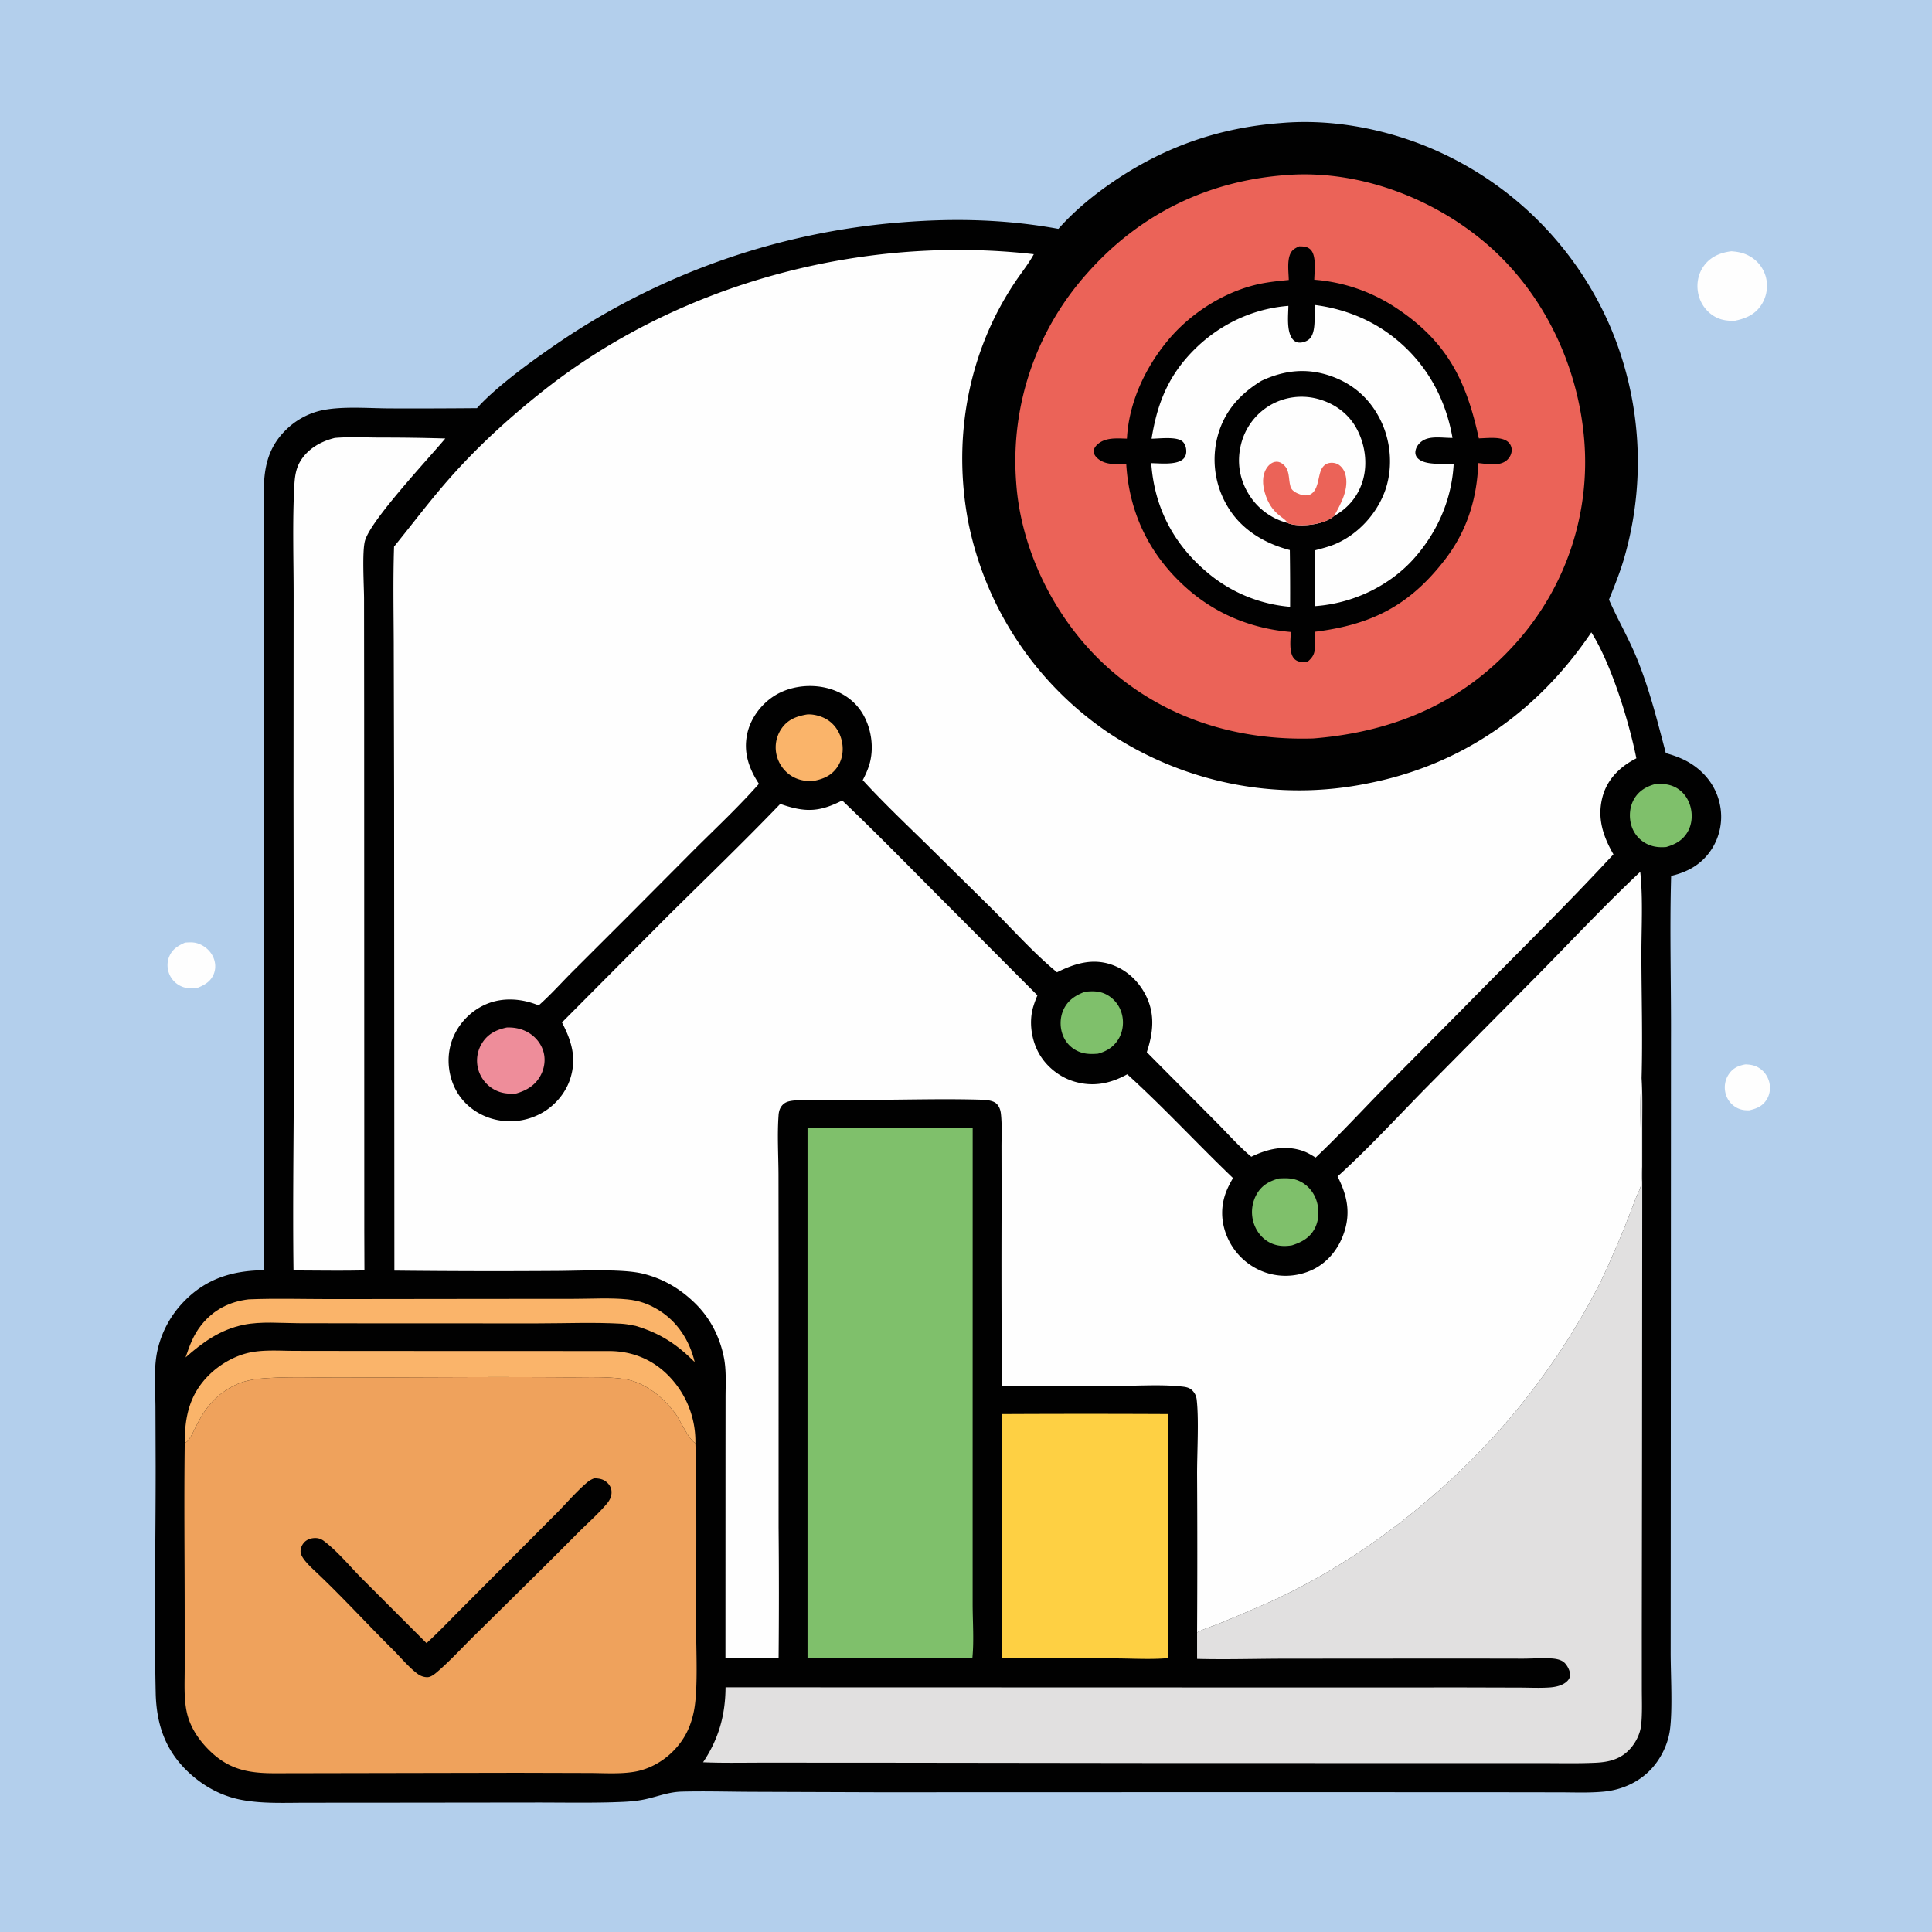 <svg version="1.1" xmlns="http://www.w3.org/2000/svg" style="display: block;" viewBox="0 0 2048 2048" width="1024" height="1024">
<path transform="translate(0,0)" fill="rgb(179,207,236)" d="M 0 0 L 2048 0 L 2048 2048 L 0 2048 L 0 0 z"/>
<path transform="translate(0,0)" fill="rgb(254,254,254)" d="M 1850.39 1128.28 C 1854.85 1128.51 1858.98 1128.99 1862.99 1131.11 C 1869.3 1134.43 1873.68 1140.14 1875.45 1147.02 C 1877 1153.07 1876.21 1159.82 1872.98 1165.2 C 1868.52 1172.6 1862.27 1175.16 1854.17 1176.99 C 1848.55 1177.02 1844.18 1176.34 1839.36 1173.26 A 23.807 23.807 0 0 1 1828.92 1158.01 A 25.148 25.148 0 0 1 1832.97 1138.15 C 1837.4 1131.97 1843.09 1129.49 1850.39 1128.28 z"/>
<path transform="translate(0,0)" fill="rgb(254,254,254)" d="M 196.168 999.19 C 200.856 998.87 205.225 998.574 209.744 1000.1 C 216.996 1002.55 223.133 1007.89 226.185 1014.96 C 228.616 1020.58 228.869 1027 226.52 1032.69 C 223.387 1040.29 217.157 1044 209.883 1046.95 C 204.572 1047.95 199.303 1048.11 194.135 1046.31 A 24.487 24.487 0 0 1 179.779 1033.28 C 177.094 1027.29 176.813 1020.22 179.334 1014.13 C 182.663 1006.09 188.574 1002.58 196.168 999.19 z"/>
<path transform="translate(0,0)" fill="rgb(254,254,254)" d="M 1835.37 266.345 C 1842.27 266.873 1848.15 267.943 1854.32 271.368 A 36.017 36.017 0 0 1 1871.93 293.785 A 37.19 37.19 0 0 1 1867.23 323.001 C 1860.4 333.591 1850.55 337.661 1838.74 340.102 C 1829.61 340.229 1821.97 338.997 1814.37 333.438 A 37.002 37.002 0 0 1 1799.82 308.991 C 1798.36 299.387 1800.57 289.328 1806.42 281.509 C 1813.58 271.914 1823.85 267.759 1835.37 266.345 z"/>
<path transform="translate(0,0)" fill="rgb(1,1,1)" d="M 1357.85 130.423 C 1409.42 125.904 1463.42 135.624 1511.25 154.87 A 360.152 360.152 0 0 1 1706.3 344.84 A 366.194 366.194 0 0 1 1721.43 592.43 C 1717.11 607.215 1711.35 621.373 1705.58 635.633 C 1714.44 655.876 1725.62 675.083 1734.16 695.516 C 1747.99 728.589 1756.75 763.745 1765.83 798.338 C 1775.14 800.972 1783.75 804.063 1792 809.197 C 1807.29 818.697 1818.64 833.31 1822.74 850.967 A 63.581 63.581 0 0 1 1814.94 899.355 C 1804.71 915.624 1789.87 924.229 1771.48 928.502 C 1769.8 986.632 1771.59 1044.88 1771.31 1103.04 L 1771.07 1588.15 L 1770.97 1752.24 C 1771 1775.91 1773.1 1811.11 1770.28 1833.18 C 1768.3 1848.67 1760.64 1864.44 1749.9 1875.74 C 1736.84 1889.49 1718.92 1897.37 1700.18 1899.18 C 1684.83 1900.65 1669.06 1899.97 1653.64 1899.94 L 1577.79 1899.83 L 1322.63 1899.77 L 931.073 1899.88 L 795.93 1899.4 C 771.637 1899.29 747.219 1898.57 722.939 1899.18 C 708.8 1899.53 697.982 1904.18 684.518 1907.17 C 674.025 1909.5 663.461 1910.03 652.75 1910.34 A 144.669 144.669 0 0 1 650.377 1910.44 C 622.632 1911.27 594.676 1910.69 566.912 1910.73 L 410.728 1910.91 L 325.031 1910.96 C 301.943 1910.96 277.167 1912.24 254.452 1907.63 C 233.305 1903.34 214.311 1892.56 198.79 1877.68 C 174.807 1854.69 165.747 1827.03 165.037 1794.4 C 163.311 1715.06 165.059 1634.02 164.996 1554.47 L 164.785 1490.77 C 164.606 1472.19 162.883 1451.51 166.525 1433.27 A 107.996 107.996 0 0 1 195.21 1379.45 C 218.808 1355.15 246.855 1346.8 279.96 1346.5 L 279.558 526.375 C 279.349 499.367 282.484 476.344 302.426 456.377 A 78.207 78.207 0 0 1 338.291 435.662 C 359.989 430.143 390.657 432.889 413.403 432.938 A 7444.98 7444.98 0 0 0 505.604 432.674 C 524.811 411.157 560.562 384.963 584.634 368.329 A 750.608 750.608 0 0 1 956.352 235.629 C 1012.16 231.178 1066.81 232.513 1121.94 242.614 C 1139.16 223.141 1159.45 206.582 1180.91 192.024 C 1234.87 155.398 1292.81 135.272 1357.85 130.423 z"/>
<path transform="translate(0,0)" fill="rgb(127,192,107)" d="M 1150.33 1051.23 C 1158.38 1050.52 1165.23 1050.35 1172.61 1054.08 A 32.549 32.549 0 0 1 1189.01 1074.15 C 1191.59 1083.02 1190.55 1093.15 1185.82 1101.15 C 1180.82 1109.59 1173.19 1114.45 1163.88 1116.94 C 1157.5 1117.49 1151.03 1117.51 1144.96 1115.27 A 30.69 30.69 0 0 1 1127 1098.2 C 1123.36 1089.54 1123.38 1079.16 1127.22 1070.57 C 1131.85 1060.26 1140.15 1054.98 1150.33 1051.23 z"/>
<path transform="translate(0,0)" fill="rgb(127,192,107)" d="M 1754.71 831.119 C 1762.1 830.672 1769.2 831.087 1775.9 834.538 C 1783.75 838.58 1789.18 845.764 1791.68 854.155 C 1794.37 863.177 1793.77 873.474 1789.03 881.73 C 1783.83 890.796 1775.94 895.083 1766.26 897.892 C 1758.76 898.485 1751.84 897.814 1745.08 894.244 A 31.984 31.984 0 0 1 1729.11 874.309 C 1726.62 865.351 1727.51 854.988 1732.26 846.903 C 1737.39 838.164 1745.19 833.738 1754.71 831.119 z"/>
<path transform="translate(0,0)" fill="rgb(238,141,154)" d="M 537.134 1089.19 C 544.071 1088.94 550.665 1089.98 556.998 1092.94 C 565.663 1096.98 572.653 1104.42 575.687 1113.54 C 578.649 1122.44 577.325 1132.41 572.775 1140.54 C 567.054 1150.76 558.127 1155.89 547.269 1159.12 C 538.699 1159.76 531.17 1159.06 523.543 1154.77 A 35.376 35.376 0 0 1 506.65 1132.4 A 34.954 34.954 0 0 1 511.198 1105.42 C 517.374 1095.72 526.314 1091.53 537.134 1089.19 z"/>
<path transform="translate(0,0)" fill="rgb(250,180,106)" d="M 855.917 757.291 C 863.131 756.973 871.438 759.309 877.473 763.247 C 885.743 768.643 890.949 777.456 892.671 787.091 C 894.35 796.486 892.646 806.222 886.974 814.002 C 880.367 823.064 871.388 826.22 860.85 828.105 C 852.612 828.118 844.939 826.565 838.017 821.908 A 36.121 36.121 0 0 1 822.806 798.352 A 35.211 35.211 0 0 1 828.855 771.735 C 835.638 762.323 844.987 759.093 855.917 757.291 z"/>
<path transform="translate(0,0)" fill="rgb(127,192,107)" d="M 1355.69 1249.2 C 1363.15 1248.85 1369.35 1248.61 1376.43 1251.56 C 1385.19 1255.22 1391.83 1262.57 1395.09 1271.44 C 1398.57 1280.91 1398.54 1292.38 1394.03 1301.51 C 1388.86 1311.97 1380.11 1316.71 1369.52 1320.13 C 1361.57 1321.45 1353.97 1321.08 1346.61 1317.5 C 1337.84 1313.22 1331.52 1305.02 1328.74 1295.75 A 38.56 38.56 0 0 1 1332.36 1265.5 C 1337.86 1256.16 1345.66 1252.04 1355.69 1249.2 z"/>
<path transform="translate(0,0)" fill="rgb(250,180,106)" d="M 263.711 1377.35 C 292.684 1376.2 321.989 1377.11 350.997 1377.1 L 508.505 1376.91 L 609.22 1376.83 C 627.586 1376.81 646.969 1375.6 665.206 1377.43 C 677.423 1378.66 687.397 1382.15 697.878 1388.55 C 718.164 1400.94 730.987 1421.05 736.429 1443.89 C 717.385 1424.88 699.821 1413.33 674.049 1405.56 L 672.903 1405.32 L 670.987 1404.96 C 666.747 1404.11 662.659 1403.43 658.333 1403.18 C 629.26 1401.54 599.382 1402.83 570.234 1402.83 L 405.899 1402.82 L 316.141 1402.66 C 297.515 1402.59 276.54 1400.57 258.291 1404.33 C 233.601 1409.43 215.199 1422.58 196.72 1438.93 C 200.96 1426.37 205.034 1415.11 213.395 1404.61 C 226.321 1388.37 243.269 1379.76 263.711 1377.35 z"/>
<path transform="translate(0,0)" fill="rgb(250,180,106)" d="M 195.851 1529.67 C 195.74 1502.05 200.912 1478.32 221.049 1458.11 C 233.185 1445.94 249.9 1436.41 266.907 1433.34 C 281.561 1430.68 298.053 1431.97 312.945 1431.98 L 386.432 1432.08 L 645.999 1432.17 C 670.058 1432.32 691.368 1440.85 708.451 1458.09 A 99.382 99.382 0 0 1 737.164 1528.3 L 737.144 1529.8 C 729.861 1525.94 721.404 1505.77 715.598 1498.03 C 702.462 1480.53 683.028 1464.72 660.653 1461.66 C 641.357 1459.02 620.331 1460.16 600.816 1460.03 A 10321.4 10321.4 0 0 0 490.241 1459.86 L 360.806 1460.32 C 334.282 1460.33 307.167 1459.21 280.716 1461.04 C 270.677 1461.73 260 1463.36 250.803 1467.54 C 211.148 1485.57 207.146 1522.43 197.373 1528.79 C 196.882 1529.11 196.359 1529.37 195.851 1529.67 z"/>
<path transform="translate(0,0)" fill="rgb(254,208,67)" d="M 1061.88 1499 A 17653.9 17653.9 0 0 1 1238.56 1498.99 L 1238.24 1757.7 C 1219.49 1759.4 1199.33 1757.99 1180.44 1758 L 1062.07 1758.03 L 1061.88 1499 z"/>
<path transform="translate(0,0)" fill="rgb(254,254,254)" d="M 354.978 464.223 C 370.649 462.907 386.857 463.747 402.592 463.852 A 2180.29 2180.29 0 0 1 472.015 464.835 C 454.112 486.375 394.064 550.104 387.043 572.699 C 383.582 583.836 385.881 621.155 385.903 634.725 L 386.016 752.911 L 386.156 1305.5 L 386.313 1346.67 C 361.292 1347.27 336.169 1346.8 311.137 1346.75 C 310.211 1277.74 311.363 1208.58 311.503 1139.56 L 311.136 840.531 L 311.257 631.515 C 311.284 592.541 309.867 552.686 312.056 513.808 C 312.533 505.342 313.694 496.94 318.03 489.485 C 325.962 475.843 340.066 467.84 354.978 464.223 z"/>
<path transform="translate(0,0)" fill="rgb(127,192,107)" d="M 856.014 1196.06 A 14436.5 14436.5 0 0 1 1031.08 1196 L 1031.03 1584.77 L 1031.04 1700.4 C 1031.06 1719.19 1032.59 1739.3 1030.72 1757.94 A 8998.34 8998.34 0 0 0 856.005 1757.56 L 856.014 1196.06 z"/>
<path transform="translate(0,0)" fill="rgb(225,224,224)" d="M 1740.16 1142.59 C 1741.34 1159.97 1740.84 1177.61 1740.85 1195.04 L 1740.84 1280.53 L 1740.63 1541.38 L 1740.37 1730.65 L 1740.4 1790.42 C 1740.41 1802.86 1740.97 1815.77 1739.75 1828.14 C 1738.83 1837.38 1734.46 1846.45 1728.37 1853.4 C 1718.56 1864.6 1705.98 1867.89 1691.74 1868.56 C 1672.06 1869.5 1652.17 1868.96 1632.47 1868.97 L 1530 1868.99 L 1213.65 1868.9 L 909.76 1868.52 L 806.913 1868.51 C 786.42 1868.51 765.764 1868.97 745.294 1868.08 C 761.808 1843.52 768.913 1818.15 769.112 1788.64 L 1364.91 1788.81 L 1552.46 1788.77 L 1611.42 1788.93 C 1621.67 1788.96 1632.3 1789.52 1642.51 1788.81 C 1649.17 1788.34 1657.04 1786.73 1661.78 1781.59 C 1663.63 1779.59 1664.52 1777.22 1664.32 1774.49 C 1664.02 1770.26 1660.75 1764.26 1657.4 1761.72 C 1653.99 1759.14 1648.91 1758.29 1644.76 1758.04 C 1634.78 1757.45 1624.56 1758.23 1614.55 1758.26 L 1550.13 1758.14 L 1361.84 1758.28 C 1330.96 1758.33 1299.82 1759.32 1268.97 1758.5 L 1268.96 1730.49 C 1276.34 1726.51 1285.08 1723.99 1292.88 1720.8 A 2243.44 2243.44 0 0 0 1346.19 1698.07 C 1404.59 1671.65 1461.44 1634.4 1510.26 1592.97 A 745.398 745.398 0 0 0 1694.08 1363.95 C 1702.17 1348.07 1709.13 1331.49 1716.2 1315.13 C 1722.71 1300.05 1728.32 1284.79 1734.28 1269.5 C 1735.95 1265.2 1738.7 1260.7 1739.51 1256.15 C 1741.01 1247.76 1739.78 1237.3 1739.75 1228.64 C 1739.64 1202.56 1737.77 1169.07 1740.04 1143.76 L 1740.16 1142.59 z"/>
<path transform="translate(0,0)" fill="rgb(239,162,92)" d="M 195.851 1529.67 C 196.359 1529.37 196.882 1529.11 197.373 1528.79 C 207.146 1522.43 211.148 1485.57 250.803 1467.54 C 260 1463.36 270.677 1461.73 280.716 1461.04 C 307.167 1459.21 334.282 1460.33 360.806 1460.32 L 490.241 1459.86 A 10321.4 10321.4 0 0 1 600.816 1460.03 C 620.331 1460.16 641.357 1459.02 660.653 1461.66 C 683.028 1464.72 702.462 1480.53 715.598 1498.03 C 721.404 1505.77 729.861 1525.94 737.144 1529.8 A 1109.15 1109.15 0 0 1 737.848 1562.39 C 738.411 1616.22 737.969 1670.1 737.907 1723.93 C 737.878 1748.83 740.156 1791.41 735.524 1814.11 C 732.102 1830.88 725.489 1844.32 713.377 1856.5 C 702.512 1867.43 687.929 1875.53 672.651 1878.13 C 657.185 1880.75 640.177 1879.5 624.482 1879.46 L 548.076 1879.25 L 291.044 1879.73 C 262.273 1879.71 241.607 1875.52 220.728 1854.32 C 209.886 1843.31 201.147 1829.92 197.918 1814.62 C 194.831 1799.99 195.79 1784.11 195.779 1769.24 L 195.769 1713.3 C 195.782 1652.11 195.02 1590.84 195.851 1529.67 z"/>
<path transform="translate(0,0)" fill="rgb(1,1,1)" d="M 629.961 1567.04 C 635.053 1567.24 639.13 1567.74 643.13 1571.19 C 646.035 1573.69 647.997 1577 648.231 1580.88 C 648.539 1585.97 646.466 1590.25 643.249 1594.05 C 634.235 1604.71 623.073 1614.49 613.162 1624.38 A 6782.51 6782.51 0 0 1 556.355 1680.97 L 499.91 1736.69 C 488.69 1747.86 477.734 1759.75 465.859 1770.21 C 462.625 1773.06 457.715 1777.7 453.339 1777.88 C 449.669 1778.03 445.792 1776.67 442.864 1774.51 C 433.415 1767.55 424.663 1756.8 416.25 1748.46 C 389.675 1722.09 364.431 1694.44 337.333 1668.62 C 332.069 1663.56 320.407 1653.56 318.816 1646.33 C 317.969 1642.48 319.781 1637.97 322.335 1635.14 C 325.428 1631.73 330.027 1630.3 334.552 1630.38 C 337.842 1630.44 340.596 1631.46 343.213 1633.41 C 357.502 1644.11 370.429 1659.89 383.071 1672.69 L 452.144 1741.82 C 465.518 1729.56 478.137 1716.15 491.006 1703.34 L 587.539 1606.53 C 599.212 1595.03 610.236 1581.7 622.722 1571.16 C 624.948 1569.29 627.263 1568.09 629.961 1567.04 z"/>
<path transform="translate(0,0)" fill="rgb(235,99,88)" d="M 1365.7 185.429 C 1366.01 185.398 1366.32 185.355 1366.63 185.335 C 1440.91 180.56 1517.99 209.478 1574.39 257.272 C 1635.91 309.412 1673.1 387.328 1679.42 467.264 A 287.055 287.055 0 0 1 1611.63 676.234 C 1554.34 743.59 1479.18 775.803 1392.21 782.784 C 1312.98 785.285 1237.2 762.594 1176.88 709.909 C 1120.72 660.867 1082.17 585.679 1077.16 511.022 A 297.973 297.973 0 0 1 1152.41 289.738 C 1208.28 226.4 1281.67 190.958 1365.7 185.429 z"/>
<path transform="translate(0,0)" fill="rgb(1,1,1)" d="M 1377.16 261.126 C 1381.34 261.186 1385.36 261.234 1388.71 264.094 C 1395.93 270.258 1393.25 287.972 1393.19 296.525 A 181.695 181.695 0 0 1 1478.1 325.201 C 1533.3 361.062 1554.14 402.445 1567.63 464.71 C 1576.28 464.576 1591.28 462.388 1598.35 468.29 C 1600.92 470.432 1602.42 473.466 1602.47 476.822 C 1602.52 481.175 1600.4 485.176 1597.15 487.986 C 1589.51 494.574 1576.22 491.68 1567.04 490.889 C 1565.7 529.065 1554.82 563.421 1531.28 593.795 C 1493.92 642.011 1453.83 662.226 1393.97 669.673 C 1393.93 675.382 1394.38 681.401 1393.91 687.064 C 1393.36 693.489 1391.32 696.942 1386.52 701.098 C 1385.18 701.349 1383.85 701.617 1382.49 701.719 C 1378.86 701.991 1374.93 701.251 1372.25 698.607 C 1366.05 692.482 1368.12 678.075 1368.29 669.915 C 1326.66 666.309 1289.02 651.113 1257.71 623.27 C 1218.68 588.568 1196.85 543.798 1193.86 491.642 C 1183.5 491.918 1172.3 493.361 1163.73 486.133 C 1161.47 484.225 1159.36 481.534 1159.38 478.427 C 1159.39 475.827 1160.94 473.47 1162.73 471.704 C 1171.2 463.357 1183.73 464.762 1194.59 464.987 C 1196.58 427.014 1213.7 390.325 1237.59 361.352 C 1260.58 333.478 1294.51 311.176 1329.65 302.252 C 1341.66 299.201 1353.86 297.979 1366.16 296.802 C 1365.96 288.634 1364.48 277.897 1367.3 270.201 C 1369.17 265.067 1372.41 263.344 1377.16 261.126 z"/>
<path transform="translate(0,0)" fill="rgb(254,254,254)" d="M 1364.81 554.343 A 68.291 68.291 0 0 1 1323.66 523.771 C 1313.85 507.91 1311 489.667 1315.4 471.579 A 66.493 66.493 0 0 1 1346.17 429.711 A 66.261 66.261 0 0 1 1396.14 422.663 C 1413.41 427.127 1428.4 437.375 1437.32 452.997 C 1446.77 469.551 1450.06 490.587 1444.75 509.014 C 1440 525.49 1429.33 538.626 1414.33 546.82 C 1405.43 554.849 1388.12 557.304 1376.42 556.675 C 1372.62 556.471 1368.32 555.896 1364.81 554.343 z"/>
<path transform="translate(0,0)" fill="rgb(235,99,88)" d="M 1364.81 554.343 C 1361.97 548.08 1347.46 545.668 1340.73 522.143 C 1338.4 514.002 1337.73 504.568 1342.21 497.006 C 1344.18 493.674 1347.31 490.55 1351.21 489.693 C 1353.89 489.104 1356.4 489.63 1358.68 491.14 C 1367.95 497.299 1365.35 506.577 1367.92 515.643 C 1368.89 519.065 1371.65 521.216 1374.72 522.679 C 1378.83 524.638 1384.61 526.316 1388.95 524.126 C 1397.32 519.897 1397.15 506.671 1400.04 499.004 C 1401.29 495.684 1403.79 492.541 1407.21 491.308 C 1410.63 490.074 1414.98 490.391 1418.18 492.103 C 1421.95 494.121 1424.91 498.322 1426.05 502.397 C 1430.43 518.028 1421.57 533.6 1414.33 546.82 C 1405.43 554.849 1388.12 557.304 1376.42 556.675 C 1372.62 556.471 1368.32 555.896 1364.81 554.343 z"/>
<path transform="translate(0,0)" fill="rgb(254,254,254)" d="M 1393.58 323.282 C 1420.93 326.712 1447.89 336.45 1470.45 352.425 C 1508.48 379.366 1531.78 418.531 1539.71 464.206 C 1529.86 464.407 1516.5 461.653 1507.96 467.238 C 1504.12 469.745 1501.11 473.654 1500.44 478.263 C 1500.03 481.043 1500.81 483.636 1502.76 485.684 C 1510.42 493.757 1530.55 491.173 1540.97 491.759 C 1538.96 528.762 1524.33 562.818 1500.05 590.699 C 1473.61 621.067 1434.08 639.689 1394.18 642.522 A 2008.6 2008.6 0 0 1 1394.05 583.327 C 1401.63 581.283 1409.06 579.482 1416.29 576.321 C 1439.55 566.144 1458.83 545.247 1467.75 521.524 C 1476.55 498.15 1474.94 470.264 1464.52 447.683 C 1453.76 424.353 1435.98 407.782 1411.81 399.016 C 1386.13 389.701 1361.7 392.197 1337.21 403.68 C 1314.87 417.311 1298.33 435.371 1291.11 461.024 A 96.642 96.642 0 0 0 1300.78 536.061 C 1315.2 561.009 1339.93 575.933 1367.27 583.071 A 3174.67 3174.67 0 0 1 1367.57 643.245 A 156.091 156.091 0 0 1 1277.57 604.945 C 1242.98 574.996 1223.53 536.629 1220.38 490.987 C 1229.5 491.068 1246.66 493.181 1254 486.8 C 1256.23 484.865 1257.32 482.236 1257.47 479.346 C 1257.67 475.228 1256.54 470.563 1253.27 467.807 C 1247.02 462.542 1228.72 464.985 1220.71 465.067 C 1225.95 432.609 1235.46 405.392 1257.16 380.137 C 1284.89 347.86 1323.36 327.6 1365.74 324.218 C 1365.61 334.358 1363.7 350.099 1369.68 358.804 C 1371.32 361.189 1373.69 362.837 1376.61 363.147 C 1380.2 363.529 1384.68 362.118 1387.47 359.837 C 1395.85 352.984 1392.86 333.178 1393.58 323.282 z"/>
<path transform="translate(0,0)" fill="rgb(254,254,254)" d="M 417.718 579.41 C 436.644 556.1 454.725 532.07 474.485 509.451 C 505.03 474.489 538.691 443.745 575.032 414.895 C 719.382 300.299 913.408 248.661 1095.88 269.462 C 1090.56 279.283 1083.32 288.271 1077.05 297.514 C 1025.96 372.787 1009.43 465.155 1026.51 553.951 A 353.683 353.683 0 0 0 1174.92 776.683 A 364.447 364.447 0 0 0 1450.26 830.359 C 1549.96 810.878 1630.43 754.11 1686.87 670.304 C 1708.04 703.871 1726.71 764.463 1734.61 803.864 C 1733.3 804.515 1732.03 805.213 1730.75 805.928 C 1715.32 814.58 1703.22 827.537 1698.67 844.988 C 1692.87 867.212 1699.28 886.431 1710.3 905.631 C 1658.06 962.077 1602.83 1016.02 1549 1070.94 L 1464.92 1155.66 C 1441.59 1179.56 1418.9 1204.1 1394.63 1227.07 C 1390.11 1224.33 1385.67 1221.57 1380.63 1219.89 C 1361.8 1213.64 1343.7 1217.84 1326.43 1226.2 C 1313.52 1215.47 1301.71 1201.93 1289.8 1190.02 L 1215.66 1115.36 C 1222.15 1095.53 1224.59 1076.48 1215.5 1056.98 C 1208.19 1041.28 1195.12 1028.49 1178.69 1022.7 C 1158.11 1015.44 1139.14 1021.37 1120.45 1030.67 C 1093.97 1008.87 1070.87 982.185 1046.31 958.196 L 982.434 895.16 C 959.466 872.719 936.253 850.692 914.551 826.992 C 917.753 820.737 920.644 814.48 922.314 807.631 C 926.479 790.556 923.223 770.815 914.03 755.84 C 905.412 741.799 891.122 732.651 875.212 729.038 C 857.11 724.926 836.313 727.696 820.566 737.775 C 806.542 746.75 795.382 761.861 791.994 778.287 C 787.966 797.82 793.88 814.689 804.495 830.897 C 783.406 854.795 760.037 876.743 737.405 899.168 L 665.238 971.689 L 606.294 1030.52 C 594.632 1042.27 583.421 1054.81 571.007 1065.77 C 553.616 1058.58 533.651 1056.9 515.966 1064.21 A 66.659 66.659 0 0 0 479.834 1101.01 C 473.415 1117.24 474.315 1136.39 481.627 1152.2 C 488.938 1168 502.481 1179.48 518.864 1185.04 A 68.664 68.664 0 0 0 572.098 1181 C 587.125 1173.39 599.432 1159.37 604.549 1143.28 C 611.466 1121.52 605.894 1103.33 595.715 1083.82 L 707.776 971.195 C 747.679 931.642 788.186 892.709 827.128 852.185 A 160.262 160.262 0 0 0 830.893 853.463 C 855.157 861.417 869.721 860.253 892.792 848.573 C 928.979 883.027 963.888 918.769 999.119 954.189 L 1099.72 1055.1 A 114.534 114.534 0 0 0 1095.39 1066.84 C 1090.58 1082.57 1093.1 1101.26 1100.81 1115.67 C 1108.65 1130.31 1123.04 1141.87 1138.97 1146.54 C 1158.94 1152.39 1177.04 1148.66 1194.94 1138.8 C 1233.66 1173.86 1269.28 1212.63 1307.04 1248.79 C 1304.18 1253.71 1301.37 1258.97 1299.41 1264.32 C 1293.34 1280.85 1294.57 1297.96 1302.04 1313.75 A 68.141 68.141 0 0 0 1341.69 1348.99 A 66.822 66.822 0 0 0 1392.44 1345.42 C 1408.48 1337.33 1419.52 1322.78 1425.01 1305.88 C 1431.92 1284.63 1427.74 1266.51 1417.87 1247.11 C 1449.5 1218.57 1480.75 1184.68 1510.76 1154.07 L 1635.41 1028.15 C 1669.59 993.327 1703.16 957.622 1738.73 924.213 C 1741.81 953.325 1739.88 984.401 1739.95 1013.73 C 1740.06 1056.58 1741.33 1099.77 1740.16 1142.59 L 1740.04 1143.76 C 1737.77 1169.07 1739.64 1202.56 1739.75 1228.64 C 1739.78 1237.3 1741.01 1247.76 1739.51 1256.15 C 1738.7 1260.7 1735.95 1265.2 1734.28 1269.5 C 1728.32 1284.79 1722.71 1300.05 1716.2 1315.13 C 1709.13 1331.49 1702.17 1348.07 1694.08 1363.95 A 745.398 745.398 0 0 1 1510.26 1592.97 C 1461.44 1634.4 1404.59 1671.65 1346.19 1698.07 A 2243.44 2243.44 0 0 1 1292.88 1720.8 C 1285.08 1723.99 1276.34 1726.51 1268.96 1730.49 A 14998.7 14998.7 0 0 0 1268.96 1562.14 C 1268.94 1539.38 1271 1504.64 1268.54 1483.57 C 1268.1 1479.8 1266.61 1476.71 1263.94 1474 C 1260.38 1470.38 1255.76 1470.08 1250.95 1469.6 C 1230.29 1467.53 1207.98 1469.05 1187.14 1469.03 L 1062.08 1468.94 A 17026.8 17026.8 0 0 1 1061.74 1276.62 L 1061.63 1216.45 C 1061.62 1204.63 1062.31 1192.28 1061 1180.53 C 1060.56 1176.62 1059.31 1172.93 1056.46 1170.08 C 1052.6 1166.22 1044.39 1165.86 1039.16 1165.71 C 999.073 1164.56 958.607 1165.85 918.484 1165.9 L 869.282 1165.99 C 860.514 1166.02 851.254 1165.52 842.562 1166.48 C 837.894 1167 833.231 1167.54 829.797 1171.02 C 826.729 1174.13 825.624 1177.93 825.315 1182.17 C 823.812 1202.75 825.147 1224.33 825.237 1245.04 L 825.365 1355.71 L 825.338 1617.99 A 7617.78 7617.78 0 0 1 825.357 1757.42 L 769.012 1757.31 L 769.071 1539.02 L 769.123 1481.57 C 769.132 1467.66 770.109 1452.74 767.386 1439.06 C 763.215 1418.11 753.626 1398.68 738.645 1383.38 C 722.436 1366.83 703.112 1355.17 680.488 1349.91 C 658.106 1344.7 612.804 1347.27 587.618 1347.26 A 9706.89 9706.89 0 0 1 418.056 1346.9 L 417.759 839.213 L 417.375 681.348 C 417.23 647.41 416.589 613.332 417.718 579.41 z"/>
</svg>